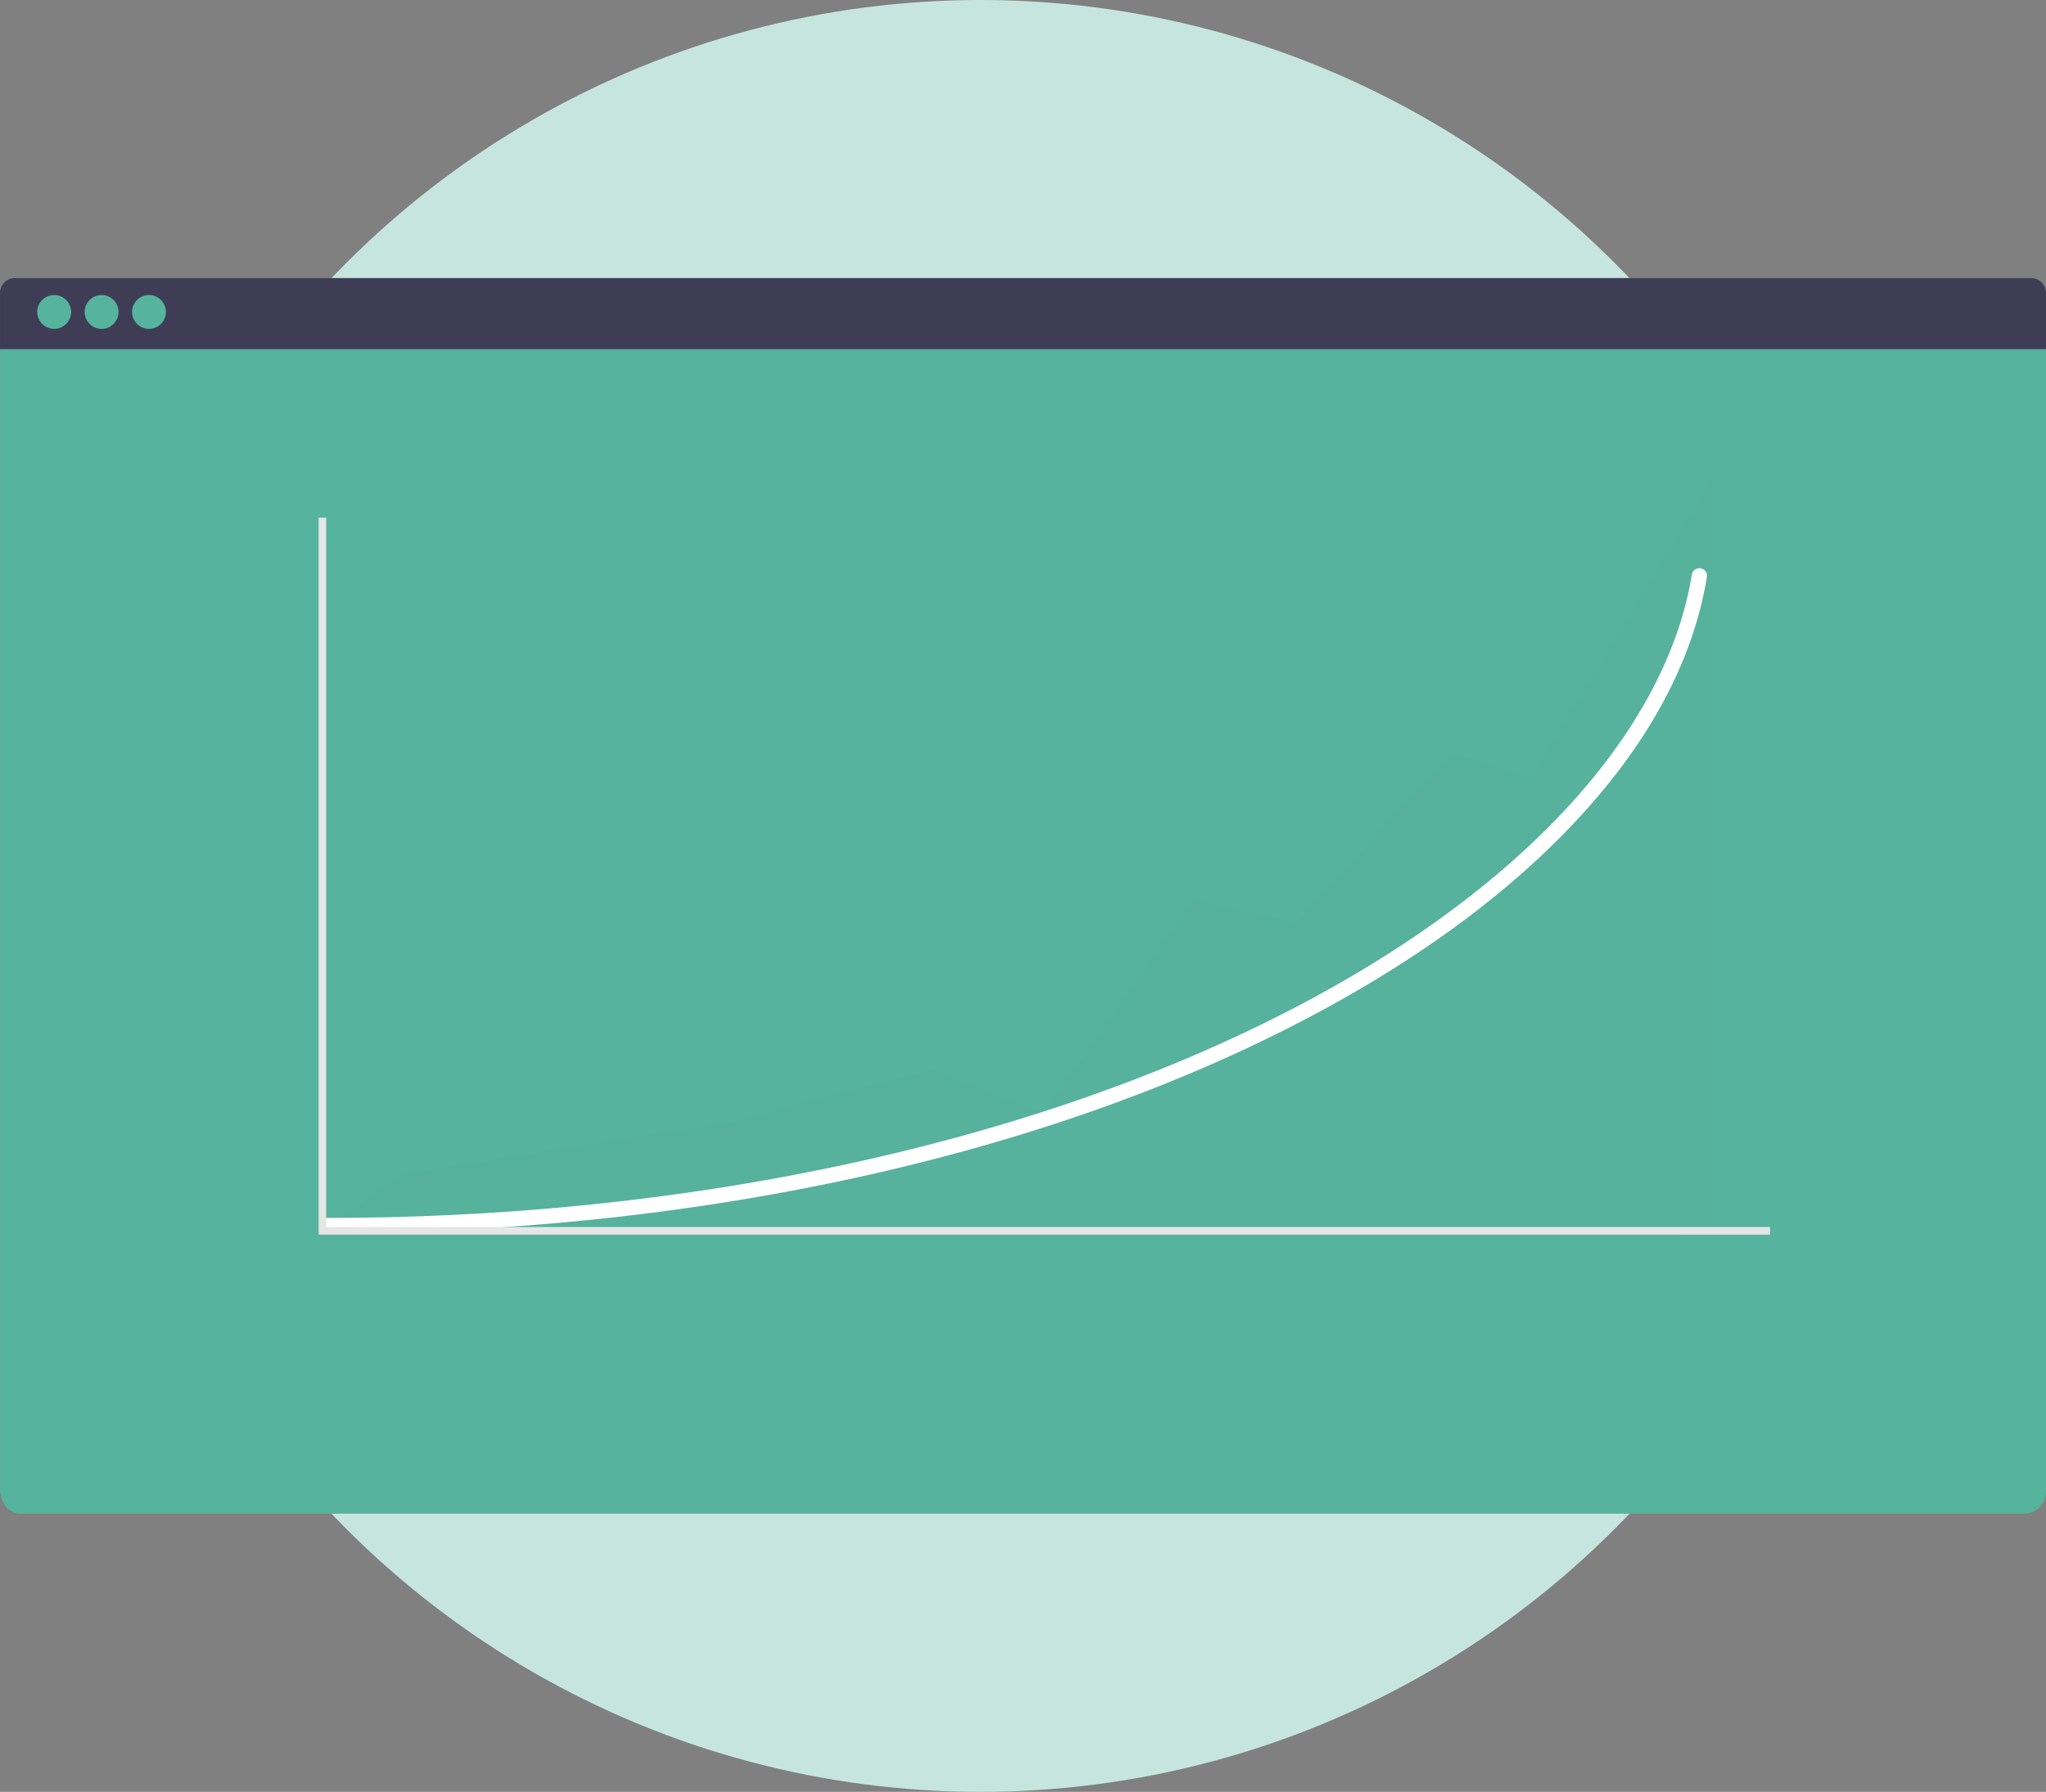 <svg xmlns="http://www.w3.org/2000/svg" width="157.547" height="138" viewBox="0 0 157.547 138">
  <rect x="0" y="0" width="157.547" height="138" fill="#808080" stroke="none"/>
  <g id="Group_2458" data-name="Group 2458" transform="translate(-111.499 -56)">
    <circle id="Ellipse_168" data-name="Ellipse 168" cx="69" cy="69" r="69" transform="translate(118 56)" fill="#c6e5de"/>
    <g id="Group_2294" data-name="Group 2294" transform="translate(-968 -1156.8)">
      <g id="Group_2295" data-name="Group 2295" transform="translate(7055.09 1854.91)">
        <path id="Path_2267" data-name="Path 2267" d="M393.207,263.38v91.4a1.742,1.742,0,0,1-1.558,1.88H237.216a1.435,1.435,0,0,1-1.1-.551,2.091,2.091,0,0,1-.455-1.329v-91.4a2.091,2.091,0,0,1,.455-1.329,1.435,1.435,0,0,1,1.1-.551H391.649A1.742,1.742,0,0,1,393.207,263.38Z" transform="translate(-6211.25 -882.192)" fill="#56b39d"/>
        <path id="Path_2268" data-name="Path 2268" d="M393.207,262.754v4.221H235.66v-4.221a1.162,1.162,0,0,1,1.04-1.254H392.168A1.162,1.162,0,0,1,393.207,262.754Z" transform="translate(-6211.25 -882.192)" fill="#3f3d56"/>
        <circle id="Ellipse_220" data-name="Ellipse 220" cx="1.304" cy="1.304" r="1.304" transform="translate(-5972.723 -619.389)" fill="#56b39d"/>
        <circle id="Ellipse_221" data-name="Ellipse 221" cx="1.304" cy="1.304" r="1.304" transform="translate(-5969.072 -619.389)" fill="#56b39d"/>
        <circle id="Ellipse_222" data-name="Ellipse 222" cx="1.304" cy="1.304" r="1.304" transform="translate(-5965.422 -619.389)" fill="#56b39d"/>
      </g>
      <g id="Group_2296" data-name="Group 2296" transform="translate(-545.308 85.62)">
        <path id="Path_2307" data-name="Path 2307" d="M329.713,114.224l6.406-4.685,25.319-4.016L377,101.508l8.541,3.379L397.13,88.458l7.931,1.673,11.9-13.05,6.1,2.008L437.091,56v58.192Z" transform="translate(1319.595 1108.068)" fill="#56b39d" opacity="0.2"/>
        <path id="Path_2308" data-name="Path 2308" d="M562.385,263.763a.585.585,0,0,1,0-1.17c27.039,0,52.826-5.414,72.611-15.245,18.552-9.218,30.374-21.719,32.435-34.3a.585.585,0,0,1,1.155.189c-1.07,6.534-4.545,12.943-10.327,19.049-5.7,6.023-13.354,11.442-22.742,16.106C615.573,258.306,589.6,263.763,562.385,263.763Z" transform="translate(1087.654 958.383)" fill="#fff"/>
        <path id="Path_2309" data-name="Path 2309" d="M441.594,121.395H329.827V66.176h.585V120.81H441.594Z" transform="translate(1319.514 1100.869)" fill="#e6e6e6"/>
      </g>
    </g>
  </g>
</svg>
